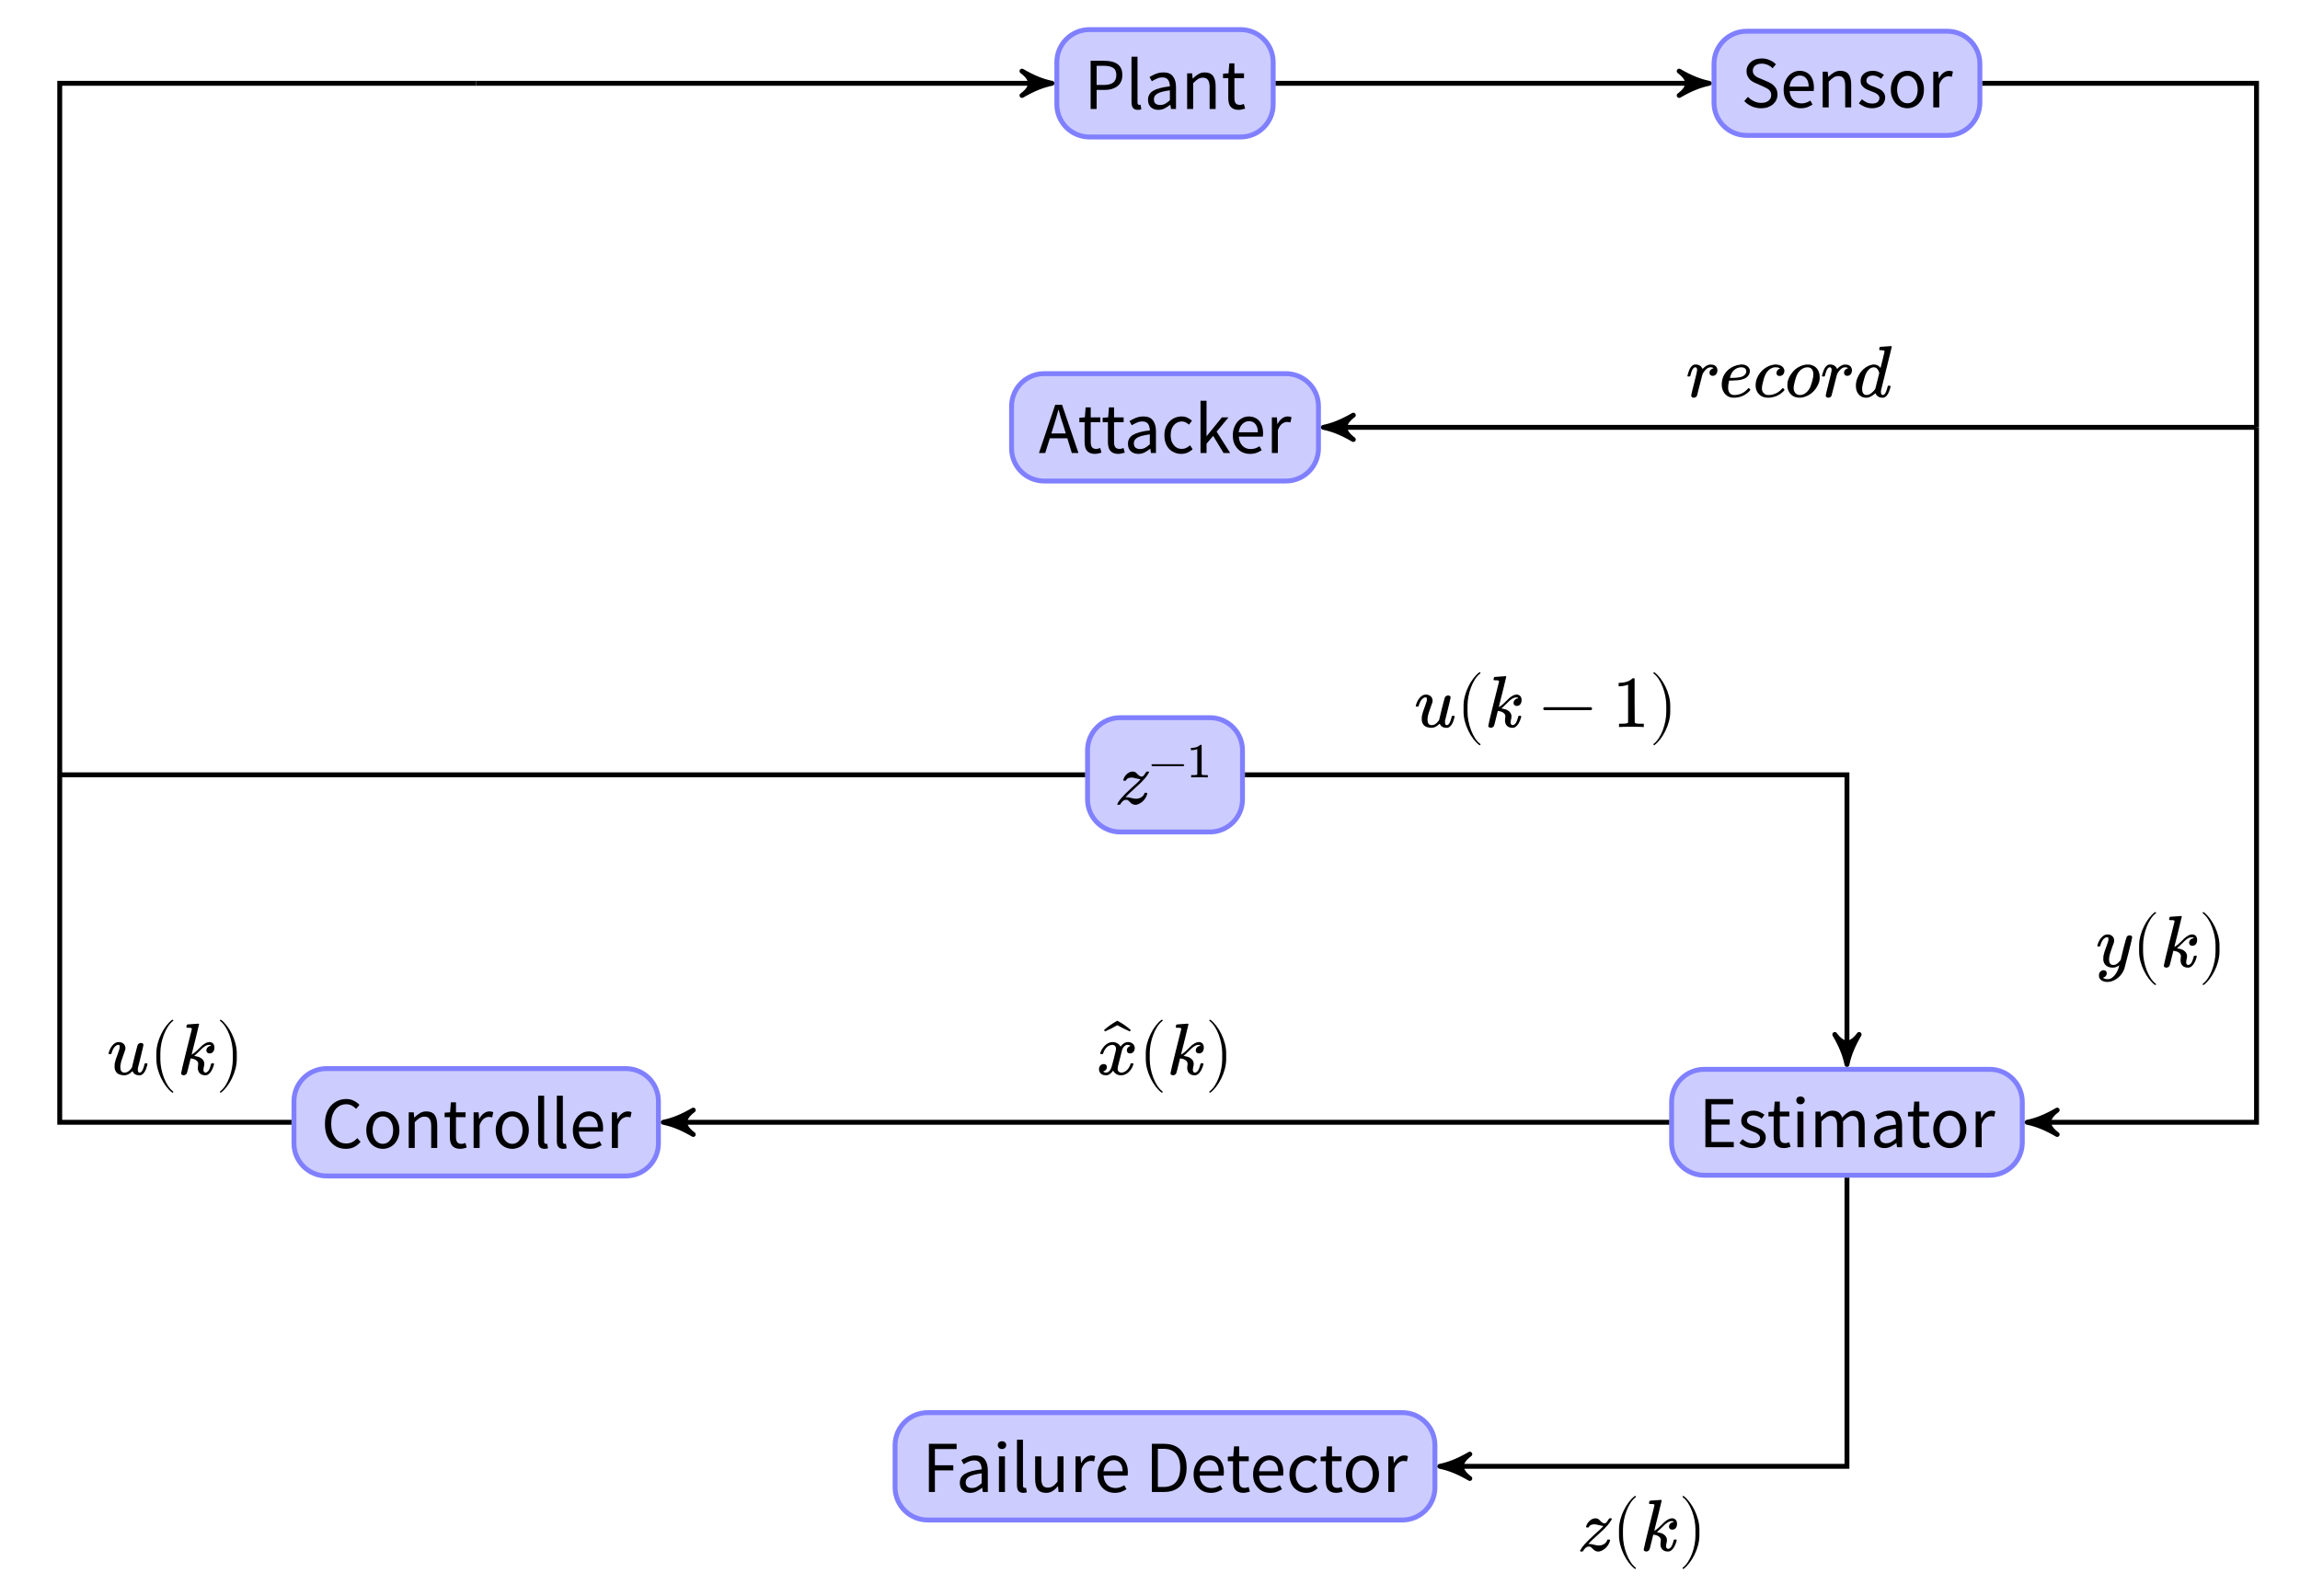 <?xml version="1.0" encoding="UTF-8"?>
<svg xmlns="http://www.w3.org/2000/svg" xmlns:xlink="http://www.w3.org/1999/xlink" width="281.27pt" height="195.21pt" viewBox="0 0 281.27 195.21" version="1.1">
<defs>
<g>
<symbol overflow="visible" id="glyph0-0">
<path style="stroke:none;" d="M 0.797 0 L 0.797 -5.922 L 5.062 -5.922 L 5.062 0 Z M 1.766 -0.516 L 4.078 -0.516 L 3.422 -1.703 L 2.953 -2.625 L 2.922 -2.625 L 2.438 -1.703 Z M 2.922 -3.469 L 2.953 -3.469 L 3.391 -4.312 L 3.984 -5.375 L 1.875 -5.375 L 2.469 -4.312 Z M 1.375 -0.984 L 2.516 -3.047 L 1.375 -5.125 Z M 4.469 -0.984 L 4.469 -5.125 L 3.344 -3.047 Z M 4.469 -0.984 "/>
</symbol>
<symbol overflow="visible" id="glyph0-1">
<path style="stroke:none;" d="M 0.812 0 L 0.812 -5.891 L 2.484 -5.891 C 2.816 -5.891 3.117 -5.859 3.391 -5.797 C 3.66 -5.734 3.891 -5.633 4.078 -5.5 C 4.273 -5.363 4.426 -5.188 4.531 -4.969 C 4.633 -4.75 4.688 -4.477 4.688 -4.156 C 4.688 -3.844 4.633 -3.57 4.531 -3.344 C 4.426 -3.113 4.273 -2.926 4.078 -2.781 C 3.891 -2.633 3.66 -2.52 3.391 -2.438 C 3.129 -2.363 2.836 -2.328 2.516 -2.328 L 1.547 -2.328 L 1.547 0 Z M 1.547 -2.938 L 2.438 -2.938 C 2.945 -2.938 3.328 -3.035 3.578 -3.234 C 3.828 -3.43 3.953 -3.738 3.953 -4.156 C 3.953 -4.582 3.82 -4.875 3.562 -5.031 C 3.301 -5.195 2.91 -5.281 2.391 -5.281 L 1.547 -5.281 Z M 1.547 -2.938 "/>
</symbol>
<symbol overflow="visible" id="glyph0-2">
<path style="stroke:none;" d="M 1.516 0.109 C 1.234 0.109 1.031 0.023 0.906 -0.141 C 0.789 -0.305 0.734 -0.551 0.734 -0.875 L 0.734 -6.391 L 1.469 -6.391 L 1.469 -0.828 C 1.469 -0.703 1.488 -0.613 1.531 -0.562 C 1.57 -0.52 1.617 -0.5 1.672 -0.5 C 1.703 -0.5 1.727 -0.5 1.75 -0.5 C 1.77 -0.5 1.801 -0.504 1.844 -0.516 L 1.938 0.031 C 1.883 0.062 1.828 0.082 1.766 0.094 C 1.703 0.102 1.617 0.109 1.516 0.109 Z M 1.516 0.109 "/>
</symbol>
<symbol overflow="visible" id="glyph0-3">
<path style="stroke:none;" d="M 1.734 0.109 C 1.367 0.109 1.066 0.004 0.828 -0.203 C 0.586 -0.422 0.469 -0.727 0.469 -1.125 C 0.469 -1.602 0.676 -1.969 1.094 -2.219 C 1.52 -2.477 2.203 -2.66 3.141 -2.766 C 3.141 -2.898 3.125 -3.031 3.094 -3.156 C 3.07 -3.289 3.023 -3.41 2.953 -3.516 C 2.891 -3.617 2.801 -3.703 2.688 -3.766 C 2.57 -3.828 2.426 -3.859 2.25 -3.859 C 1.988 -3.859 1.75 -3.805 1.531 -3.703 C 1.312 -3.609 1.113 -3.504 0.938 -3.391 L 0.656 -3.906 C 0.852 -4.031 1.098 -4.156 1.391 -4.281 C 1.691 -4.406 2.02 -4.469 2.375 -4.469 C 2.906 -4.469 3.289 -4.301 3.531 -3.969 C 3.77 -3.645 3.891 -3.211 3.891 -2.672 L 3.891 0 L 3.281 0 L 3.203 -0.516 L 3.188 -0.516 C 2.977 -0.348 2.754 -0.203 2.516 -0.078 C 2.273 0.047 2.016 0.109 1.734 0.109 Z M 1.953 -0.484 C 2.16 -0.484 2.359 -0.531 2.547 -0.625 C 2.734 -0.727 2.93 -0.875 3.141 -1.062 L 3.141 -2.281 C 2.773 -2.227 2.469 -2.172 2.219 -2.109 C 1.969 -2.047 1.766 -1.969 1.609 -1.875 C 1.461 -1.781 1.352 -1.676 1.281 -1.562 C 1.219 -1.445 1.188 -1.32 1.188 -1.188 C 1.188 -0.938 1.258 -0.754 1.406 -0.641 C 1.551 -0.535 1.734 -0.484 1.953 -0.484 Z M 1.953 -0.484 "/>
</symbol>
<symbol overflow="visible" id="glyph0-4">
<path style="stroke:none;" d="M 0.734 0 L 0.734 -4.359 L 1.344 -4.359 L 1.406 -3.734 L 1.438 -3.734 C 1.645 -3.941 1.863 -4.113 2.094 -4.25 C 2.32 -4.395 2.586 -4.469 2.891 -4.469 C 3.359 -4.469 3.695 -4.32 3.906 -4.031 C 4.113 -3.75 4.219 -3.328 4.219 -2.766 L 4.219 0 L 3.484 0 L 3.484 -2.656 C 3.484 -3.07 3.414 -3.367 3.281 -3.547 C 3.156 -3.734 2.945 -3.828 2.656 -3.828 C 2.438 -3.828 2.238 -3.77 2.062 -3.656 C 1.883 -3.539 1.688 -3.375 1.469 -3.156 L 1.469 0 Z M 0.734 0 "/>
</symbol>
<symbol overflow="visible" id="glyph0-5">
<path style="stroke:none;" d="M 2.109 0.109 C 1.879 0.109 1.68 0.07 1.516 0 C 1.359 -0.07 1.227 -0.172 1.125 -0.297 C 1.031 -0.422 0.961 -0.57 0.922 -0.75 C 0.879 -0.926 0.859 -1.125 0.859 -1.344 L 0.859 -3.766 L 0.219 -3.766 L 0.219 -4.312 L 0.891 -4.359 L 0.984 -5.578 L 1.609 -5.578 L 1.609 -4.359 L 2.781 -4.359 L 2.781 -3.766 L 1.609 -3.766 L 1.609 -1.344 C 1.609 -1.07 1.656 -0.863 1.75 -0.719 C 1.852 -0.57 2.031 -0.5 2.281 -0.5 C 2.352 -0.5 2.43 -0.508 2.516 -0.531 C 2.609 -0.551 2.691 -0.578 2.766 -0.609 L 2.922 -0.047 C 2.797 -0.004 2.66 0.031 2.516 0.062 C 2.379 0.094 2.242 0.109 2.109 0.109 Z M 2.109 0.109 "/>
</symbol>
<symbol overflow="visible" id="glyph0-6">
<path style="stroke:none;" d="M 2.438 0.109 C 2.031 0.109 1.648 0.031 1.297 -0.125 C 0.941 -0.281 0.633 -0.492 0.375 -0.766 L 0.828 -1.281 C 1.035 -1.062 1.281 -0.883 1.562 -0.75 C 1.844 -0.613 2.141 -0.547 2.453 -0.547 C 2.836 -0.547 3.133 -0.633 3.344 -0.812 C 3.562 -0.988 3.672 -1.219 3.672 -1.5 C 3.672 -1.656 3.645 -1.785 3.594 -1.891 C 3.551 -1.992 3.484 -2.082 3.391 -2.156 C 3.305 -2.227 3.203 -2.297 3.078 -2.359 C 2.961 -2.422 2.836 -2.484 2.703 -2.547 L 1.859 -2.922 C 1.723 -2.973 1.582 -3.039 1.438 -3.125 C 1.289 -3.207 1.16 -3.305 1.047 -3.422 C 0.93 -3.547 0.836 -3.691 0.766 -3.859 C 0.691 -4.023 0.656 -4.219 0.656 -4.438 C 0.656 -4.656 0.703 -4.859 0.797 -5.047 C 0.891 -5.242 1.02 -5.41 1.188 -5.547 C 1.352 -5.691 1.547 -5.801 1.766 -5.875 C 1.992 -5.945 2.242 -5.984 2.516 -5.984 C 2.867 -5.984 3.191 -5.914 3.484 -5.781 C 3.785 -5.656 4.039 -5.484 4.25 -5.266 L 3.844 -4.781 C 3.664 -4.957 3.469 -5.094 3.25 -5.188 C 3.031 -5.289 2.785 -5.344 2.516 -5.344 C 2.18 -5.344 1.914 -5.266 1.719 -5.109 C 1.52 -4.953 1.422 -4.738 1.422 -4.469 C 1.422 -4.332 1.445 -4.211 1.5 -4.109 C 1.562 -4.016 1.641 -3.926 1.734 -3.844 C 1.828 -3.77 1.93 -3.703 2.047 -3.641 C 2.16 -3.586 2.273 -3.539 2.391 -3.5 L 3.234 -3.141 C 3.398 -3.066 3.555 -2.984 3.703 -2.891 C 3.848 -2.797 3.973 -2.688 4.078 -2.562 C 4.191 -2.445 4.281 -2.305 4.344 -2.141 C 4.406 -1.973 4.438 -1.781 4.438 -1.562 C 4.438 -1.332 4.391 -1.113 4.297 -0.906 C 4.203 -0.707 4.066 -0.531 3.891 -0.375 C 3.723 -0.227 3.516 -0.109 3.266 -0.016 C 3.023 0.066 2.75 0.109 2.438 0.109 Z M 2.438 0.109 "/>
</symbol>
<symbol overflow="visible" id="glyph0-7">
<path style="stroke:none;" d="M 2.5 0.109 C 2.207 0.109 1.93 0.055 1.672 -0.047 C 1.422 -0.148 1.203 -0.301 1.016 -0.5 C 0.828 -0.695 0.676 -0.93 0.562 -1.203 C 0.457 -1.484 0.406 -1.805 0.406 -2.172 C 0.406 -2.523 0.461 -2.844 0.578 -3.125 C 0.691 -3.414 0.836 -3.66 1.016 -3.859 C 1.203 -4.055 1.41 -4.207 1.641 -4.312 C 1.867 -4.414 2.113 -4.469 2.375 -4.469 C 2.645 -4.469 2.891 -4.414 3.109 -4.312 C 3.328 -4.219 3.508 -4.082 3.656 -3.906 C 3.801 -3.727 3.91 -3.516 3.984 -3.266 C 4.066 -3.016 4.109 -2.734 4.109 -2.422 C 4.109 -2.348 4.102 -2.27 4.094 -2.188 C 4.094 -2.113 4.086 -2.051 4.078 -2 L 1.141 -2 C 1.172 -1.531 1.316 -1.16 1.578 -0.891 C 1.836 -0.617 2.176 -0.484 2.594 -0.484 C 2.801 -0.484 2.992 -0.516 3.172 -0.578 C 3.348 -0.641 3.516 -0.723 3.672 -0.828 L 3.938 -0.344 C 3.75 -0.219 3.535 -0.109 3.297 -0.016 C 3.066 0.066 2.801 0.109 2.5 0.109 Z M 1.125 -2.531 L 3.469 -2.531 C 3.469 -2.969 3.367 -3.301 3.172 -3.531 C 2.984 -3.77 2.723 -3.891 2.391 -3.891 C 2.234 -3.891 2.082 -3.859 1.938 -3.797 C 1.801 -3.734 1.676 -3.645 1.562 -3.531 C 1.445 -3.414 1.352 -3.273 1.281 -3.109 C 1.207 -2.941 1.156 -2.75 1.125 -2.531 Z M 1.125 -2.531 "/>
</symbol>
<symbol overflow="visible" id="glyph0-8">
<path style="stroke:none;" d="M 1.875 0.109 C 1.562 0.109 1.266 0.051 0.984 -0.062 C 0.703 -0.176 0.457 -0.32 0.25 -0.5 L 0.625 -0.984 C 0.812 -0.828 1.004 -0.703 1.203 -0.609 C 1.398 -0.516 1.633 -0.469 1.906 -0.469 C 2.188 -0.469 2.398 -0.531 2.547 -0.656 C 2.691 -0.789 2.766 -0.953 2.766 -1.141 C 2.766 -1.254 2.734 -1.352 2.672 -1.438 C 2.609 -1.52 2.531 -1.594 2.438 -1.656 C 2.352 -1.727 2.25 -1.785 2.125 -1.828 C 2.008 -1.879 1.891 -1.926 1.766 -1.969 C 1.609 -2.02 1.453 -2.082 1.297 -2.156 C 1.141 -2.227 1 -2.312 0.875 -2.406 C 0.758 -2.508 0.66 -2.625 0.578 -2.75 C 0.504 -2.883 0.469 -3.047 0.469 -3.234 C 0.469 -3.398 0.5 -3.562 0.562 -3.719 C 0.633 -3.875 0.734 -4.004 0.859 -4.109 C 0.992 -4.223 1.148 -4.312 1.328 -4.375 C 1.516 -4.438 1.727 -4.469 1.969 -4.469 C 2.238 -4.469 2.488 -4.414 2.719 -4.312 C 2.945 -4.219 3.145 -4.102 3.312 -3.969 L 2.969 -3.5 C 2.82 -3.613 2.664 -3.707 2.5 -3.781 C 2.344 -3.852 2.164 -3.891 1.969 -3.891 C 1.695 -3.891 1.492 -3.828 1.359 -3.703 C 1.234 -3.578 1.172 -3.43 1.172 -3.266 C 1.172 -3.16 1.195 -3.07 1.25 -3 C 1.312 -2.926 1.383 -2.859 1.469 -2.797 C 1.562 -2.742 1.664 -2.691 1.781 -2.641 C 1.895 -2.598 2.016 -2.555 2.141 -2.516 C 2.297 -2.453 2.453 -2.383 2.609 -2.312 C 2.773 -2.25 2.922 -2.164 3.047 -2.062 C 3.172 -1.969 3.27 -1.848 3.344 -1.703 C 3.426 -1.566 3.469 -1.395 3.469 -1.188 C 3.469 -1.008 3.43 -0.844 3.359 -0.688 C 3.297 -0.531 3.195 -0.391 3.062 -0.266 C 2.926 -0.148 2.758 -0.062 2.562 0 C 2.363 0.07 2.133 0.109 1.875 0.109 Z M 1.875 0.109 "/>
</symbol>
<symbol overflow="visible" id="glyph0-9">
<path style="stroke:none;" d="M 2.438 0.109 C 2.164 0.109 1.906 0.055 1.656 -0.047 C 1.414 -0.148 1.203 -0.297 1.016 -0.484 C 0.836 -0.68 0.691 -0.922 0.578 -1.203 C 0.461 -1.484 0.406 -1.805 0.406 -2.172 C 0.406 -2.535 0.461 -2.859 0.578 -3.141 C 0.691 -3.422 0.836 -3.66 1.016 -3.859 C 1.203 -4.055 1.414 -4.207 1.656 -4.312 C 1.906 -4.414 2.164 -4.469 2.438 -4.469 C 2.695 -4.469 2.945 -4.414 3.188 -4.312 C 3.438 -4.207 3.648 -4.055 3.828 -3.859 C 4.016 -3.66 4.164 -3.422 4.281 -3.141 C 4.395 -2.859 4.453 -2.535 4.453 -2.172 C 4.453 -1.805 4.395 -1.484 4.281 -1.203 C 4.164 -0.922 4.016 -0.68 3.828 -0.484 C 3.648 -0.297 3.438 -0.148 3.188 -0.047 C 2.945 0.055 2.695 0.109 2.438 0.109 Z M 2.438 -0.5 C 2.613 -0.5 2.781 -0.539 2.938 -0.625 C 3.094 -0.707 3.223 -0.82 3.328 -0.969 C 3.441 -1.113 3.531 -1.285 3.594 -1.484 C 3.656 -1.691 3.688 -1.922 3.688 -2.172 C 3.688 -2.422 3.656 -2.648 3.594 -2.859 C 3.531 -3.066 3.441 -3.242 3.328 -3.391 C 3.223 -3.535 3.094 -3.648 2.938 -3.734 C 2.781 -3.816 2.613 -3.859 2.438 -3.859 C 2.25 -3.859 2.078 -3.816 1.922 -3.734 C 1.766 -3.648 1.629 -3.535 1.516 -3.391 C 1.41 -3.242 1.328 -3.066 1.266 -2.859 C 1.203 -2.648 1.172 -2.422 1.172 -2.172 C 1.172 -1.922 1.203 -1.691 1.266 -1.484 C 1.328 -1.285 1.41 -1.113 1.516 -0.969 C 1.629 -0.82 1.766 -0.707 1.922 -0.625 C 2.078 -0.539 2.25 -0.5 2.438 -0.5 Z M 2.438 -0.5 "/>
</symbol>
<symbol overflow="visible" id="glyph0-10">
<path style="stroke:none;" d="M 0.734 0 L 0.734 -4.359 L 1.344 -4.359 L 1.406 -3.562 L 1.438 -3.562 C 1.582 -3.844 1.758 -4.062 1.969 -4.219 C 2.188 -4.383 2.422 -4.469 2.672 -4.469 C 2.848 -4.469 3.004 -4.438 3.141 -4.375 L 3 -3.734 C 2.926 -3.754 2.859 -3.77 2.797 -3.781 C 2.734 -3.789 2.66 -3.797 2.578 -3.797 C 2.391 -3.797 2.191 -3.723 1.984 -3.578 C 1.785 -3.43 1.613 -3.172 1.469 -2.797 L 1.469 0 Z M 0.734 0 "/>
</symbol>
<symbol overflow="visible" id="glyph0-11">
<path style="stroke:none;" d="M 1.828 -3.297 L 1.547 -2.391 L 3.312 -2.391 L 3.031 -3.297 C 2.926 -3.617 2.82 -3.941 2.719 -4.266 C 2.625 -4.598 2.531 -4.938 2.438 -5.281 L 2.406 -5.281 C 2.312 -4.938 2.219 -4.598 2.125 -4.266 C 2.031 -3.941 1.93 -3.617 1.828 -3.297 Z M 0.031 0 L 2.016 -5.891 L 2.859 -5.891 L 4.859 0 L 4.047 0 L 3.5 -1.797 L 1.359 -1.797 L 0.797 0 Z M 0.031 0 "/>
</symbol>
<symbol overflow="visible" id="glyph0-12">
<path style="stroke:none;" d="M 2.453 0.109 C 2.172 0.109 1.906 0.055 1.656 -0.047 C 1.406 -0.148 1.188 -0.297 1 -0.484 C 0.812 -0.68 0.664 -0.922 0.562 -1.203 C 0.457 -1.484 0.406 -1.805 0.406 -2.172 C 0.406 -2.535 0.461 -2.859 0.578 -3.141 C 0.691 -3.422 0.844 -3.66 1.031 -3.859 C 1.227 -4.055 1.453 -4.207 1.703 -4.312 C 1.961 -4.414 2.234 -4.469 2.516 -4.469 C 2.797 -4.469 3.035 -4.414 3.234 -4.312 C 3.441 -4.207 3.625 -4.086 3.781 -3.953 L 3.406 -3.469 C 3.281 -3.582 3.145 -3.676 3 -3.75 C 2.863 -3.82 2.707 -3.859 2.531 -3.859 C 2.344 -3.859 2.16 -3.816 1.984 -3.734 C 1.816 -3.648 1.672 -3.535 1.547 -3.391 C 1.43 -3.242 1.336 -3.066 1.266 -2.859 C 1.203 -2.648 1.172 -2.422 1.172 -2.172 C 1.172 -1.922 1.203 -1.691 1.266 -1.484 C 1.336 -1.285 1.43 -1.113 1.547 -0.969 C 1.66 -0.82 1.801 -0.707 1.969 -0.625 C 2.133 -0.539 2.316 -0.5 2.516 -0.5 C 2.723 -0.5 2.91 -0.539 3.078 -0.625 C 3.254 -0.719 3.41 -0.82 3.547 -0.938 L 3.859 -0.453 C 3.66 -0.273 3.441 -0.133 3.203 -0.031 C 2.973 0.062 2.723 0.109 2.453 0.109 Z M 2.453 0.109 "/>
</symbol>
<symbol overflow="visible" id="glyph0-13">
<path style="stroke:none;" d="M 0.734 0 L 0.734 -6.391 L 1.469 -6.391 L 1.469 -2.062 L 1.484 -2.062 L 3.344 -4.359 L 4.156 -4.359 L 2.703 -2.609 L 4.359 0 L 3.547 0 L 2.281 -2.094 L 1.469 -1.141 L 1.469 0 Z M 0.734 0 "/>
</symbol>
<symbol overflow="visible" id="glyph0-14">
<path style="stroke:none;" d="M 3.031 0.109 C 2.656 0.109 2.312 0.039 2 -0.094 C 1.695 -0.238 1.43 -0.438 1.203 -0.688 C 0.973 -0.945 0.789 -1.266 0.656 -1.641 C 0.531 -2.023 0.469 -2.457 0.469 -2.938 C 0.469 -3.414 0.531 -3.844 0.656 -4.219 C 0.789 -4.594 0.973 -4.91 1.203 -5.172 C 1.441 -5.43 1.719 -5.629 2.031 -5.766 C 2.352 -5.91 2.703 -5.984 3.078 -5.984 C 3.43 -5.984 3.742 -5.91 4.016 -5.766 C 4.297 -5.617 4.52 -5.453 4.688 -5.266 L 4.281 -4.781 C 4.125 -4.945 3.945 -5.082 3.75 -5.188 C 3.562 -5.289 3.336 -5.344 3.078 -5.344 C 2.797 -5.344 2.539 -5.285 2.312 -5.172 C 2.094 -5.055 1.898 -4.895 1.734 -4.688 C 1.578 -4.488 1.453 -4.238 1.359 -3.938 C 1.273 -3.645 1.234 -3.316 1.234 -2.953 C 1.234 -2.586 1.273 -2.254 1.359 -1.953 C 1.453 -1.66 1.578 -1.41 1.734 -1.203 C 1.891 -0.992 2.078 -0.832 2.297 -0.719 C 2.523 -0.602 2.781 -0.547 3.062 -0.547 C 3.344 -0.547 3.594 -0.602 3.812 -0.719 C 4.031 -0.832 4.234 -0.992 4.422 -1.203 L 4.828 -0.75 C 4.598 -0.477 4.336 -0.266 4.047 -0.109 C 3.754 0.035 3.414 0.109 3.031 0.109 Z M 3.031 0.109 "/>
</symbol>
<symbol overflow="visible" id="glyph0-15">
<path style="stroke:none;" d="M 0.812 0 L 0.812 -5.891 L 4.203 -5.891 L 4.203 -5.25 L 1.547 -5.25 L 1.547 -3.406 L 3.781 -3.406 L 3.781 -2.766 L 1.547 -2.766 L 1.547 -0.641 L 4.281 -0.641 L 4.281 0 Z M 0.812 0 "/>
</symbol>
<symbol overflow="visible" id="glyph0-16">
<path style="stroke:none;" d="M 0.734 0 L 0.734 -4.359 L 1.469 -4.359 L 1.469 0 Z M 1.109 -5.25 C 0.961 -5.25 0.836 -5.297 0.734 -5.391 C 0.641 -5.484 0.594 -5.598 0.594 -5.734 C 0.594 -5.879 0.641 -5.992 0.734 -6.078 C 0.836 -6.16 0.961 -6.203 1.109 -6.203 C 1.254 -6.203 1.375 -6.16 1.469 -6.078 C 1.57 -5.992 1.625 -5.879 1.625 -5.734 C 1.625 -5.598 1.57 -5.484 1.469 -5.391 C 1.375 -5.297 1.254 -5.25 1.109 -5.25 Z M 1.109 -5.25 "/>
</symbol>
<symbol overflow="visible" id="glyph0-17">
<path style="stroke:none;" d="M 0.734 0 L 0.734 -4.359 L 1.344 -4.359 L 1.406 -3.734 L 1.438 -3.734 C 1.625 -3.941 1.828 -4.113 2.047 -4.25 C 2.273 -4.395 2.523 -4.469 2.797 -4.469 C 3.129 -4.469 3.391 -4.395 3.578 -4.25 C 3.766 -4.102 3.898 -3.895 3.984 -3.625 C 4.211 -3.883 4.441 -4.086 4.672 -4.234 C 4.898 -4.391 5.148 -4.469 5.422 -4.469 C 5.867 -4.469 6.203 -4.32 6.422 -4.031 C 6.641 -3.75 6.75 -3.328 6.75 -2.766 L 6.75 0 L 6.016 0 L 6.016 -2.656 C 6.016 -3.07 5.945 -3.367 5.812 -3.547 C 5.688 -3.734 5.484 -3.828 5.203 -3.828 C 4.879 -3.828 4.516 -3.602 4.109 -3.156 L 4.109 0 L 3.375 0 L 3.375 -2.656 C 3.375 -3.07 3.305 -3.367 3.172 -3.547 C 3.047 -3.734 2.844 -3.828 2.562 -3.828 C 2.238 -3.828 1.875 -3.602 1.469 -3.156 L 1.469 0 Z M 0.734 0 "/>
</symbol>
<symbol overflow="visible" id="glyph0-18">
<path style="stroke:none;" d="M 0.812 0 L 0.812 -5.891 L 4.203 -5.891 L 4.203 -5.25 L 1.547 -5.25 L 1.547 -3.266 L 3.797 -3.266 L 3.797 -2.641 L 1.547 -2.641 L 1.547 0 Z M 0.812 0 "/>
</symbol>
<symbol overflow="visible" id="glyph0-19">
<path style="stroke:none;" d="M 2.016 0.109 C 1.547 0.109 1.203 -0.031 0.984 -0.312 C 0.773 -0.602 0.672 -1.031 0.672 -1.594 L 0.672 -4.359 L 1.422 -4.359 L 1.422 -1.688 C 1.422 -1.281 1.484 -0.984 1.609 -0.797 C 1.734 -0.617 1.941 -0.531 2.234 -0.531 C 2.461 -0.531 2.66 -0.586 2.828 -0.703 C 3.004 -0.816 3.195 -1.004 3.406 -1.266 L 3.406 -4.359 L 4.141 -4.359 L 4.141 0 L 3.531 0 L 3.469 -0.688 L 3.438 -0.688 C 3.238 -0.445 3.023 -0.254 2.797 -0.109 C 2.578 0.035 2.316 0.109 2.016 0.109 Z M 2.016 0.109 "/>
</symbol>
<symbol overflow="visible" id="glyph0-20">
<path style="stroke:none;" d="M 0.812 0 L 0.812 -5.891 L 2.281 -5.891 C 3.188 -5.891 3.875 -5.633 4.344 -5.125 C 4.82 -4.625 5.062 -3.906 5.062 -2.969 C 5.062 -2.5 5 -2.082 4.875 -1.719 C 4.758 -1.352 4.582 -1.039 4.344 -0.781 C 4.113 -0.531 3.828 -0.336 3.484 -0.203 C 3.148 -0.066 2.758 0 2.312 0 Z M 1.547 -0.609 L 2.219 -0.609 C 2.906 -0.609 3.422 -0.812 3.766 -1.219 C 4.109 -1.633 4.281 -2.219 4.281 -2.969 C 4.281 -3.719 4.109 -4.289 3.766 -4.688 C 3.422 -5.082 2.906 -5.281 2.219 -5.281 L 1.547 -5.281 Z M 1.547 -0.609 "/>
</symbol>
<symbol overflow="visible" id="glyph1-0">
<path style="stroke:none;" d="M 0.453 0 L 1.797 0 L 1.797 -4.781 L 0.453 -4.781 Z M 0.891 -0.453 L 0.891 -4.328 L 1.344 -4.328 L 1.344 -0.453 Z M 0.891 -0.453 "/>
</symbol>
<symbol overflow="visible" id="glyph1-1">
<path style="stroke:none;" d="M 0.375 0.094 L 0.484 0.094 C 0.625 0.094 0.641 0.094 0.688 0.031 C 0.812 -0.203 1.062 -0.516 1.391 -0.516 C 1.438 -0.516 1.547 -0.5 1.594 -0.469 C 1.656 -0.438 1.719 -0.391 1.859 -0.234 C 2.047 -0.062 2.094 -0.016 2.219 0.031 C 2.312 0.078 2.391 0.094 2.5 0.094 C 2.531 0.094 2.594 0.094 2.641 0.094 C 3.297 -0.047 3.797 -0.594 3.969 -1.203 C 3.969 -1.234 3.984 -1.266 3.984 -1.281 C 3.984 -1.359 3.922 -1.375 3.797 -1.375 C 3.656 -1.375 3.656 -1.359 3.609 -1.25 C 3.5 -0.906 3.078 -0.641 2.594 -0.641 C 2.453 -0.641 2.281 -0.672 1.969 -0.75 C 1.734 -0.812 1.625 -0.828 1.469 -0.828 L 1.328 -0.844 L 1.438 -0.953 C 1.625 -1.156 1.922 -1.438 2.406 -1.875 C 3.078 -2.469 3.406 -2.797 3.688 -3.125 C 3.844 -3.312 4.031 -3.562 4.109 -3.719 C 4.172 -3.812 4.203 -3.859 4.203 -3.891 C 4.203 -3.922 4.156 -3.953 4.141 -3.969 L 4.031 -3.969 C 3.859 -3.969 3.891 -3.969 3.812 -3.859 C 3.641 -3.578 3.531 -3.438 3.422 -3.375 C 3.375 -3.359 3.359 -3.359 3.297 -3.359 C 3.125 -3.359 3.047 -3.406 2.812 -3.625 C 2.625 -3.828 2.5 -3.969 2.203 -3.969 C 2.156 -3.969 2.109 -3.953 2.047 -3.953 C 1.625 -3.875 1.234 -3.5 1.078 -3.047 C 1.062 -2.984 1.047 -2.938 1.047 -2.922 C 1.047 -2.859 1.094 -2.844 1.234 -2.844 C 1.375 -2.844 1.375 -2.859 1.406 -2.922 C 1.469 -3.109 1.719 -3.234 2.078 -3.234 C 2.203 -3.234 2.344 -3.203 2.641 -3.125 C 2.906 -3.062 3.062 -3.031 3.109 -3.031 C 3.172 -3.031 3.172 -3.016 3.047 -2.891 C 2.859 -2.688 2.594 -2.438 2.109 -2.016 C 1.438 -1.391 1.125 -1.094 0.828 -0.75 C 0.656 -0.547 0.469 -0.297 0.375 -0.094 C 0.328 -0.047 0.312 -0.016 0.312 0.016 C 0.312 0.047 0.344 0.078 0.375 0.094 Z M 0.375 0.094 "/>
</symbol>
<symbol overflow="visible" id="glyph1-2">
<path style="stroke:none;" d="M 4.141 -3.859 C 3.984 -3.859 3.828 -3.781 3.766 -3.625 C 3.734 -3.562 3.672 -3.344 3.375 -2.219 C 3.203 -1.469 3.047 -0.859 3.047 -0.844 C 2.828 -0.578 2.578 -0.234 2.141 -0.234 C 1.734 -0.234 1.625 -0.531 1.625 -0.938 C 1.625 -1.016 1.625 -1.078 1.641 -1.141 C 1.688 -1.484 1.797 -1.828 2.078 -2.609 C 2.156 -2.797 2.219 -2.953 2.219 -3 C 2.234 -3.031 2.234 -3.109 2.25 -3.188 C 2.25 -3.672 1.922 -3.969 1.422 -3.969 C 1.156 -3.969 0.953 -3.844 0.781 -3.672 C 0.547 -3.469 0.328 -3.094 0.219 -2.703 C 0.203 -2.641 0.188 -2.594 0.188 -2.578 C 0.188 -2.531 0.219 -2.516 0.234 -2.5 L 0.375 -2.5 C 0.531 -2.5 0.516 -2.5 0.547 -2.578 C 0.641 -2.953 0.797 -3.25 0.984 -3.438 C 1.125 -3.562 1.234 -3.625 1.375 -3.625 L 1.422 -3.625 C 1.531 -3.625 1.547 -3.562 1.547 -3.406 C 1.547 -3.203 1.547 -3.172 1.359 -2.656 C 1.094 -1.969 1 -1.656 0.938 -1.344 C 0.922 -1.234 0.922 -1.188 0.922 -1.016 C 0.922 -0.859 0.922 -0.797 0.938 -0.734 C 1.047 -0.203 1.469 0.094 2.078 0.094 C 2.188 0.094 2.312 0.078 2.422 0.047 C 2.688 -0.047 2.875 -0.203 2.875 -0.188 C 2.875 -0.172 2.812 0.078 2.781 0.156 C 2.562 0.828 2.109 1.359 1.672 1.484 C 1.594 1.5 1.547 1.5 1.438 1.5 L 1.359 1.5 C 1.25 1.5 1.172 1.484 1.078 1.438 C 1 1.422 0.891 1.344 0.891 1.328 C 0.891 1.328 0.891 1.312 0.922 1.312 C 0.938 1.312 0.984 1.297 1.031 1.266 C 1.203 1.188 1.344 1.016 1.344 0.781 C 1.344 0.531 1.188 0.406 0.953 0.406 C 0.812 0.406 0.672 0.469 0.562 0.578 C 0.438 0.703 0.391 0.844 0.391 1.047 C 0.391 1.203 0.406 1.312 0.469 1.406 C 0.625 1.672 0.984 1.844 1.406 1.844 C 1.734 1.844 1.984 1.766 2.312 1.609 C 2.859 1.312 3.312 0.797 3.5 0.203 C 3.562 0.031 4.453 -3.438 4.453 -3.609 C 4.453 -3.781 4.297 -3.859 4.141 -3.859 Z M 4.141 -3.859 "/>
</symbol>
<symbol overflow="visible" id="glyph1-3">
<path style="stroke:none;" d="M 1.234 -6.125 C 1.203 -6.125 1.188 -6.109 1.172 -6.094 C 1.141 -6.078 1.141 -6.047 1.109 -5.953 C 1.078 -5.812 1.078 -5.781 1.125 -5.734 C 1.141 -5.719 1.141 -5.719 1.344 -5.719 C 1.594 -5.703 1.781 -5.734 1.75 -5.531 C 1.75 -5.531 0.438 -0.344 0.438 -0.141 C 0.438 0.016 0.625 0.094 0.75 0.094 C 0.938 0.094 1.109 -0.031 1.156 -0.188 C 1.25 -0.453 1.328 -0.906 1.609 -1.969 L 1.625 -1.969 C 1.688 -1.969 1.938 -1.906 2.047 -1.875 C 2.25 -1.797 2.406 -1.656 2.484 -1.531 C 2.516 -1.453 2.531 -1.375 2.531 -1.297 C 2.531 -1.156 2.484 -0.969 2.484 -0.812 C 2.484 -0.25 2.828 0.094 3.391 0.094 C 3.594 0.094 3.703 0.031 3.828 -0.062 C 4.078 -0.25 4.297 -0.641 4.453 -1.172 C 4.484 -1.297 4.469 -1.328 4.438 -1.359 C 4.422 -1.375 4.406 -1.375 4.297 -1.375 C 4.156 -1.375 4.141 -1.359 4.109 -1.297 C 3.984 -0.797 3.859 -0.516 3.719 -0.375 C 3.625 -0.281 3.516 -0.234 3.422 -0.234 C 3.234 -0.234 3.172 -0.391 3.172 -0.594 C 3.172 -0.75 3.281 -1.109 3.281 -1.312 C 3.281 -1.469 3.25 -1.547 3.188 -1.672 C 3.094 -1.859 2.906 -2.016 2.625 -2.141 C 2.469 -2.188 2.203 -2.25 2.047 -2.281 C 2.25 -2.453 2.297 -2.5 2.656 -2.844 C 2.969 -3.156 3.047 -3.234 3.172 -3.328 C 3.438 -3.531 3.625 -3.625 3.891 -3.625 C 4.016 -3.625 4.047 -3.594 4.109 -3.531 L 4.047 -3.5 C 3.781 -3.469 3.531 -3.25 3.531 -2.938 C 3.531 -2.719 3.703 -2.578 3.922 -2.578 C 4.312 -2.578 4.516 -2.891 4.516 -3.312 C 4.516 -3.688 4.281 -3.969 3.922 -3.969 C 3.719 -3.969 3.484 -3.891 3.25 -3.719 C 3.062 -3.609 2.938 -3.484 2.5 -3.047 C 2.219 -2.781 2.141 -2.703 2 -2.609 C 1.906 -2.531 1.734 -2.438 1.734 -2.438 C 1.734 -2.469 1.797 -2.75 2.188 -4.281 C 2.578 -5.875 2.641 -6.109 2.641 -6.156 C 2.641 -6.203 2.578 -6.219 2.531 -6.219 C 2.516 -6.219 1.25 -6.125 1.234 -6.125 Z M 1.234 -6.125 "/>
</symbol>
<symbol overflow="visible" id="glyph1-4">
<path style="stroke:none;" d="M 0.969 0.094 C 1.125 0.094 1.281 0.016 1.359 -0.141 C 1.375 -0.203 1.438 -0.422 1.703 -1.484 C 2.047 -2.875 2.031 -2.781 2.141 -2.969 C 2.312 -3.234 2.516 -3.438 2.703 -3.547 C 2.828 -3.609 2.953 -3.625 3.062 -3.625 C 3.234 -3.625 3.281 -3.578 3.391 -3.516 C 3.125 -3.438 2.891 -3.266 2.891 -2.938 C 2.891 -2.719 3.062 -2.578 3.281 -2.578 C 3.625 -2.578 3.859 -2.875 3.859 -3.25 C 3.859 -3.688 3.547 -3.953 3.109 -3.953 C 3 -3.953 2.938 -3.953 2.875 -3.953 C 2.594 -3.891 2.328 -3.719 2.109 -3.484 C 2.031 -3.406 2.047 -3.406 2.016 -3.484 C 1.984 -3.578 1.859 -3.719 1.766 -3.797 C 1.609 -3.906 1.422 -3.969 1.188 -3.969 C 0.953 -3.969 0.859 -3.891 0.703 -3.75 C 0.547 -3.594 0.422 -3.359 0.312 -3 C 0.25 -2.828 0.188 -2.594 0.188 -2.578 C 0.188 -2.547 0.219 -2.516 0.234 -2.5 L 0.375 -2.5 C 0.531 -2.5 0.516 -2.5 0.547 -2.578 C 0.703 -3.188 0.812 -3.438 0.984 -3.562 C 1.031 -3.609 1.078 -3.625 1.141 -3.625 C 1.328 -3.625 1.375 -3.484 1.375 -3.281 C 1.375 -2.969 0.656 -0.406 0.656 -0.156 C 0.656 0.016 0.812 0.094 0.969 0.094 Z M 0.969 0.094 "/>
</symbol>
<symbol overflow="visible" id="glyph1-5">
<path style="stroke:none;" d="M 3.641 -1.078 C 3.609 -1.078 3.594 -1.062 3.531 -1 C 3.141 -0.531 2.547 -0.234 1.875 -0.234 C 1.344 -0.234 1.125 -0.625 1.125 -1.141 C 1.125 -1.359 1.156 -1.594 1.219 -1.859 C 1.234 -1.922 1.234 -1.969 1.234 -1.984 C 1.25 -2 1.25 -2 1.578 -2 C 2.172 -2.016 2.469 -2.047 2.781 -2.125 C 3.281 -2.25 3.609 -2.484 3.766 -2.953 C 3.781 -3.016 3.781 -3.109 3.781 -3.188 C 3.781 -3.25 3.781 -3.312 3.766 -3.344 C 3.656 -3.719 3.281 -3.969 2.781 -3.969 L 2.75 -3.969 C 2.688 -3.969 2.625 -3.969 2.609 -3.953 C 1.484 -3.828 0.656 -3.078 0.422 -2.172 C 0.375 -1.969 0.344 -1.719 0.344 -1.5 C 0.344 -1.078 0.469 -0.766 0.641 -0.5 C 0.719 -0.375 0.875 -0.219 1 -0.141 C 1.25 0.031 1.516 0.094 1.844 0.094 C 2.516 0.094 3.125 -0.156 3.562 -0.547 C 3.672 -0.641 3.844 -0.812 3.844 -0.875 C 3.844 -0.922 3.688 -1.078 3.641 -1.078 Z M 3.344 -3.172 C 3.344 -3.047 3.344 -2.984 3.281 -2.859 C 3.062 -2.516 2.766 -2.406 2.062 -2.344 C 1.938 -2.344 1.688 -2.328 1.516 -2.328 C 1.406 -2.328 1.344 -2.328 1.344 -2.344 C 1.344 -2.359 1.406 -2.531 1.438 -2.641 C 1.578 -3.016 1.781 -3.281 2.094 -3.453 C 2.281 -3.562 2.516 -3.625 2.734 -3.625 C 3.078 -3.625 3.312 -3.484 3.344 -3.172 Z M 3.344 -3.172 "/>
</symbol>
<symbol overflow="visible" id="glyph1-6">
<path style="stroke:none;" d="M 3.641 -1.078 C 3.609 -1.078 3.594 -1.062 3.531 -1 C 3.188 -0.594 2.703 -0.328 2.156 -0.25 C 2.078 -0.234 1.969 -0.234 1.875 -0.234 C 1.594 -0.234 1.453 -0.312 1.312 -0.453 C 1.156 -0.594 1.078 -0.781 1.078 -1.062 C 1.078 -1.25 1.125 -1.469 1.188 -1.734 C 1.375 -2.531 1.531 -2.906 1.844 -3.219 C 1.969 -3.344 2.094 -3.438 2.234 -3.5 C 2.422 -3.594 2.531 -3.625 2.75 -3.625 C 3.141 -3.625 3.297 -3.5 3.297 -3.469 L 3.281 -3.469 C 3.281 -3.469 3.234 -3.438 3.188 -3.422 C 2.984 -3.328 2.859 -3.125 2.859 -2.922 C 2.859 -2.688 3 -2.562 3.234 -2.562 C 3.578 -2.562 3.828 -2.812 3.828 -3.188 C 3.828 -3.469 3.641 -3.734 3.328 -3.859 C 3.156 -3.922 2.953 -3.969 2.75 -3.969 C 2.688 -3.969 2.625 -3.969 2.578 -3.953 C 1.688 -3.859 0.828 -3.172 0.469 -2.266 C 0.359 -1.969 0.312 -1.719 0.312 -1.422 C 0.312 -1.125 0.359 -0.922 0.469 -0.688 C 0.703 -0.219 1.156 0.094 1.812 0.094 C 1.922 0.094 2.062 0.094 2.156 0.078 C 2.703 0 3.188 -0.203 3.562 -0.547 C 3.672 -0.641 3.844 -0.812 3.844 -0.875 C 3.844 -0.922 3.688 -1.078 3.641 -1.078 Z M 3.641 -1.078 "/>
</symbol>
<symbol overflow="visible" id="glyph1-7">
<path style="stroke:none;" d="M 2.578 -3.953 C 2.156 -3.906 1.688 -3.703 1.312 -3.406 C 0.859 -3.016 0.438 -2.406 0.328 -1.781 C 0.312 -1.672 0.312 -1.531 0.312 -1.406 C 0.312 -1.328 0.312 -1.25 0.312 -1.203 C 0.438 -0.453 0.938 0.094 1.797 0.094 C 2.625 0.094 3.547 -0.469 3.984 -1.344 C 4.172 -1.703 4.266 -1.953 4.266 -2.406 C 4.266 -3.281 3.797 -3.812 3.062 -3.953 C 2.984 -3.953 2.828 -3.953 2.703 -3.953 Z M 1.078 -1.078 C 1.078 -1.312 1.141 -1.609 1.266 -2.078 C 1.406 -2.562 1.531 -2.859 1.75 -3.109 C 2.016 -3.438 2.406 -3.625 2.75 -3.625 C 3.25 -3.625 3.484 -3.297 3.484 -2.766 C 3.484 -2.656 3.484 -2.531 3.469 -2.484 C 3.406 -2.078 3.25 -1.547 3.141 -1.281 C 2.938 -0.781 2.578 -0.422 2.172 -0.281 C 2.062 -0.25 1.953 -0.234 1.844 -0.234 C 1.406 -0.234 1.078 -0.562 1.078 -1.078 Z M 1.078 -1.078 "/>
</symbol>
<symbol overflow="visible" id="glyph1-8">
<path style="stroke:none;" d="M 3.922 -6.172 C 3.594 -6.156 3.297 -6.125 3.281 -6.125 C 3.203 -6.125 3.188 -6.062 3.172 -5.953 C 3.125 -5.766 3.141 -5.781 3.203 -5.719 L 3.391 -5.719 C 3.594 -5.703 3.688 -5.688 3.75 -5.672 C 3.797 -5.641 3.797 -5.609 3.797 -5.531 C 3.797 -5.469 3.328 -3.594 3.312 -3.547 C 3.312 -3.531 3.297 -3.547 3.266 -3.594 C 3.109 -3.812 2.812 -3.969 2.516 -3.969 C 2.391 -3.969 2.266 -3.953 2.141 -3.906 C 1.688 -3.797 1.266 -3.5 0.906 -3.062 C 0.609 -2.656 0.297 -2.062 0.297 -1.406 C 0.297 -0.984 0.375 -0.688 0.562 -0.406 C 0.781 -0.125 1.062 0.094 1.547 0.094 C 1.625 0.094 1.719 0.094 1.766 0.078 C 2.047 0.016 2.344 -0.156 2.625 -0.406 C 2.688 -0.469 2.688 -0.469 2.688 -0.453 C 2.688 -0.438 2.719 -0.391 2.734 -0.344 C 2.875 -0.094 3.141 0.094 3.531 0.094 C 3.656 0.094 3.672 0.094 3.734 0.078 C 3.844 0.031 3.922 -0.016 4.031 -0.109 C 4.219 -0.312 4.375 -0.641 4.516 -1.156 C 4.531 -1.234 4.531 -1.266 4.531 -1.297 C 4.531 -1.359 4.5 -1.375 4.375 -1.375 L 4.328 -1.375 C 4.203 -1.375 4.203 -1.359 4.156 -1.172 C 4.031 -0.688 3.922 -0.453 3.781 -0.312 C 3.719 -0.266 3.672 -0.234 3.609 -0.234 C 3.406 -0.234 3.359 -0.391 3.359 -0.609 C 3.359 -0.656 3.359 -0.703 3.359 -0.75 C 3.375 -0.875 4.688 -6.047 4.688 -6.156 C 4.688 -6.203 4.625 -6.219 4.578 -6.219 C 4.562 -6.219 4.266 -6.203 3.922 -6.172 Z M 3.156 -2.922 L 2.672 -0.984 L 2.594 -0.875 C 2.375 -0.594 2 -0.234 1.609 -0.234 C 1.234 -0.234 1.062 -0.531 1.062 -0.953 C 1.062 -1.016 1.062 -1.094 1.062 -1.156 C 1.109 -1.484 1.312 -2.281 1.438 -2.625 C 1.594 -3.078 1.969 -3.625 2.484 -3.625 C 2.875 -3.625 3.047 -3.312 3.156 -2.922 Z M 3.156 -2.922 "/>
</symbol>
<symbol overflow="visible" id="glyph1-9">
<path style="stroke:none;" d="M 0.516 -2.5 L 0.641 -2.5 C 0.812 -2.5 0.812 -2.5 0.828 -2.594 C 0.969 -3.078 1.359 -3.625 1.953 -3.625 C 2.219 -3.625 2.391 -3.438 2.391 -3.156 C 2.391 -3.062 2.375 -2.953 2.344 -2.812 C 2.25 -2.531 1.922 -0.953 1.734 -0.641 C 1.594 -0.375 1.391 -0.234 1.188 -0.234 C 1.125 -0.234 1.016 -0.25 0.953 -0.281 C 0.906 -0.297 0.812 -0.344 0.812 -0.359 C 0.812 -0.359 0.828 -0.375 0.844 -0.375 C 0.859 -0.375 0.922 -0.391 0.953 -0.422 C 1.125 -0.5 1.281 -0.672 1.281 -0.906 C 1.281 -1.156 1.125 -1.281 0.891 -1.281 C 0.531 -1.281 0.312 -0.984 0.312 -0.641 C 0.312 -0.516 0.344 -0.391 0.406 -0.281 C 0.531 -0.062 0.766 0.094 1.141 0.094 C 1.281 0.094 1.297 0.094 1.375 0.078 C 1.625 -0.016 1.859 -0.203 2.031 -0.469 C 2.219 -0.156 2.516 0.094 2.984 0.094 C 3.375 0.094 3.625 -0.031 3.875 -0.234 C 4.156 -0.469 4.391 -0.812 4.5 -1.203 C 4.516 -1.25 4.516 -1.281 4.516 -1.297 C 4.516 -1.359 4.469 -1.375 4.344 -1.375 C 4.203 -1.375 4.188 -1.375 4.156 -1.25 C 4.031 -0.797 3.594 -0.234 3.062 -0.234 C 2.781 -0.234 2.594 -0.406 2.594 -0.703 C 2.594 -0.781 2.609 -0.875 2.625 -0.969 C 2.656 -1.109 3.109 -2.922 3.141 -3.016 C 3.234 -3.297 3.438 -3.531 3.641 -3.609 C 3.688 -3.625 3.719 -3.625 3.812 -3.625 C 3.922 -3.625 4 -3.609 4.078 -3.562 C 4.125 -3.547 4.172 -3.516 4.172 -3.5 C 3.938 -3.422 3.719 -3.25 3.719 -2.938 C 3.719 -2.719 3.875 -2.578 4.109 -2.578 C 4.453 -2.578 4.688 -2.875 4.688 -3.234 C 4.688 -3.625 4.359 -3.969 3.859 -3.969 C 3.578 -3.969 3.312 -3.828 3.094 -3.594 C 3.016 -3.516 3 -3.469 2.953 -3.406 C 2.797 -3.719 2.422 -3.969 1.984 -3.969 C 1.922 -3.969 1.859 -3.953 1.797 -3.953 C 1.406 -3.891 1.016 -3.609 0.75 -3.203 C 0.625 -3.031 0.484 -2.719 0.469 -2.594 C 0.469 -2.531 0.5 -2.516 0.516 -2.5 Z M 0.516 -2.5 "/>
</symbol>
<symbol overflow="visible" id="glyph1-10">
<path style="stroke:none;" d="M 4.156 -3.859 C 4.031 -3.859 3.922 -3.812 3.828 -3.734 C 3.734 -3.641 3.75 -3.688 3.375 -2.219 C 3.203 -1.484 3.047 -0.875 3.047 -0.859 C 3.016 -0.812 2.891 -0.641 2.812 -0.562 C 2.625 -0.375 2.453 -0.234 2.141 -0.234 C 1.734 -0.234 1.625 -0.531 1.625 -0.938 C 1.625 -1.016 1.625 -1.078 1.641 -1.141 C 1.688 -1.5 1.797 -1.844 2.078 -2.609 C 2.219 -2.984 2.25 -3.062 2.25 -3.203 C 2.25 -3.656 1.922 -3.969 1.422 -3.969 C 1.141 -3.969 0.953 -3.844 0.766 -3.672 C 0.547 -3.469 0.328 -3.094 0.219 -2.703 C 0.203 -2.641 0.188 -2.594 0.188 -2.578 C 0.188 -2.531 0.219 -2.516 0.234 -2.5 L 0.375 -2.5 C 0.531 -2.5 0.516 -2.5 0.547 -2.578 C 0.641 -2.953 0.797 -3.25 0.984 -3.438 C 1.125 -3.562 1.234 -3.625 1.375 -3.625 L 1.422 -3.625 C 1.531 -3.625 1.547 -3.562 1.547 -3.406 C 1.547 -3.203 1.547 -3.172 1.359 -2.656 C 1.094 -1.969 1 -1.656 0.938 -1.344 C 0.922 -1.234 0.922 -1.188 0.922 -1.016 C 0.922 -0.859 0.922 -0.797 0.938 -0.734 C 1 -0.422 1.141 -0.203 1.391 -0.062 C 1.578 0.031 1.844 0.094 2.094 0.094 C 2.5 0.094 2.766 -0.094 3 -0.312 C 3.062 -0.375 3.109 -0.406 3.109 -0.406 C 3.25 -0.109 3.5 0.094 3.922 0.094 C 4.047 0.094 4.078 0.094 4.141 0.078 C 4.484 -0.047 4.734 -0.422 4.922 -1.156 C 4.938 -1.234 4.938 -1.266 4.938 -1.297 C 4.938 -1.375 4.906 -1.375 4.766 -1.375 C 4.625 -1.375 4.609 -1.359 4.594 -1.297 C 4.5 -0.922 4.438 -0.719 4.359 -0.578 C 4.266 -0.359 4.141 -0.25 4.016 -0.234 C 3.797 -0.234 3.766 -0.391 3.766 -0.609 C 3.766 -0.656 3.766 -0.703 3.766 -0.75 C 3.766 -0.75 4.453 -3.484 4.453 -3.609 C 4.453 -3.781 4.312 -3.859 4.156 -3.859 Z M 4.156 -3.859 "/>
</symbol>
<symbol overflow="visible" id="glyph2-0">
<path style="stroke:none;" d=""/>
</symbol>
<symbol overflow="visible" id="glyph2-1">
<path style="stroke:none;" d="M 4.328 -1.5 C 4.328 -1.562 4.266 -1.609 4.203 -1.609 L 0.453 -1.609 C 0.391 -1.609 0.328 -1.562 0.328 -1.5 C 0.328 -1.438 0.391 -1.375 0.453 -1.375 L 4.203 -1.375 C 4.266 -1.375 4.328 -1.438 4.328 -1.5 Z M 4.328 -1.5 "/>
</symbol>
<symbol overflow="visible" id="glyph3-0">
<path style="stroke:none;" d="M 0.297 0 L 1.203 0 L 1.203 -3.188 L 0.297 -3.188 Z M 0.594 -0.297 L 0.594 -2.891 L 0.891 -2.891 L 0.891 -0.297 Z M 0.594 -0.297 "/>
</symbol>
<symbol overflow="visible" id="glyph3-1">
<path style="stroke:none;" d="M 2.484 0 L 2.562 0 L 2.562 -0.281 L 2.203 -0.281 C 2.016 -0.281 1.891 -0.281 1.812 -0.359 L 1.812 -3.953 C 1.766 -3.984 1.781 -3.984 1.703 -3.984 C 1.656 -3.984 1.641 -3.984 1.641 -3.969 C 1.609 -3.938 1.5 -3.859 1.453 -3.828 C 1.234 -3.688 0.953 -3.609 0.609 -3.609 L 0.5 -3.609 L 0.5 -3.328 L 0.609 -3.328 C 0.844 -3.328 1.047 -3.375 1.234 -3.438 C 1.25 -3.453 1.266 -3.453 1.281 -3.453 L 1.281 -0.359 C 1.234 -0.328 1.203 -0.297 1.125 -0.297 C 1.062 -0.281 0.859 -0.281 0.688 -0.281 L 0.531 -0.281 L 0.531 0 L 0.594 0 C 0.703 -0.016 1.344 -0.016 1.531 -0.016 C 1.734 -0.016 2.391 -0.016 2.484 0 Z M 2.484 0 "/>
</symbol>
<symbol overflow="visible" id="glyph4-0">
<path style="stroke:none;" d=""/>
</symbol>
<symbol overflow="visible" id="glyph4-1">
<path style="stroke:none;" d="M 2.984 2.141 C 2.984 2.109 2.953 2.078 2.938 2.062 C 2.016 1.359 1.391 -0.438 1.391 -1.859 L 1.391 -2.625 C 1.391 -4.047 2.016 -5.844 2.938 -6.547 C 2.953 -6.562 2.984 -6.594 2.984 -6.625 C 2.984 -6.656 2.938 -6.703 2.891 -6.703 C 2.875 -6.703 2.859 -6.703 2.828 -6.688 C 1.844 -5.953 0.906 -4.156 0.906 -2.625 L 0.906 -1.859 C 0.906 -0.328 1.844 1.469 2.828 2.203 C 2.859 2.219 2.875 2.219 2.891 2.219 C 2.938 2.219 2.984 2.172 2.984 2.141 Z M 2.984 2.141 "/>
</symbol>
<symbol overflow="visible" id="glyph4-2">
<path style="stroke:none;" d="M 2.578 -1.859 L 2.578 -2.625 C 2.578 -4.156 1.641 -5.953 0.656 -6.688 C 0.641 -6.703 0.625 -6.703 0.594 -6.703 C 0.562 -6.703 0.516 -6.656 0.516 -6.625 C 0.516 -6.594 0.531 -6.562 0.547 -6.547 C 1.484 -5.844 2.094 -4.047 2.094 -2.625 L 2.094 -1.859 C 2.094 -0.438 1.484 1.359 0.547 2.062 C 0.531 2.078 0.516 2.109 0.516 2.141 C 0.516 2.172 0.562 2.219 0.594 2.219 C 0.625 2.219 0.641 2.219 0.656 2.203 C 1.641 1.469 2.578 -0.328 2.578 -1.859 Z M 2.578 -1.859 "/>
</symbol>
<symbol overflow="visible" id="glyph4-3">
<path style="stroke:none;" d="M -0.734 -5.438 C -1.234 -5.891 -1.781 -6.266 -2.375 -6.578 C -2.953 -6.266 -3.5 -5.891 -4 -5.438 L -3.891 -5.266 C -3.375 -5.484 -2.859 -5.75 -2.375 -6.031 C -1.875 -5.75 -1.359 -5.484 -0.844 -5.266 Z M -0.734 -5.438 "/>
</symbol>
<symbol overflow="visible" id="glyph4-4">
<path style="stroke:none;" d="M 6.469 -2.25 C 6.469 -2.344 6.391 -2.422 6.297 -2.422 L 0.688 -2.422 C 0.578 -2.422 0.5 -2.344 0.5 -2.25 C 0.5 -2.141 0.578 -2.062 0.688 -2.062 L 6.297 -2.062 C 6.391 -2.062 6.469 -2.141 6.469 -2.25 Z M 6.469 -2.25 "/>
</symbol>
<symbol overflow="visible" id="glyph5-0">
<path style="stroke:none;" d="M 0.453 0 L 1.797 0 L 1.797 -4.781 L 0.453 -4.781 Z M 0.891 -0.453 L 0.891 -4.328 L 1.344 -4.328 L 1.344 -0.453 Z M 0.891 -0.453 "/>
</symbol>
<symbol overflow="visible" id="glyph5-1">
<path style="stroke:none;" d="M 3.734 0 L 3.828 0 L 3.828 -0.406 L 3.297 -0.406 C 3.031 -0.406 2.844 -0.422 2.719 -0.547 L 2.703 -3.234 L 2.703 -5.922 C 2.656 -5.969 2.672 -5.969 2.562 -5.969 C 2.469 -5.969 2.469 -5.969 2.453 -5.953 C 2.406 -5.906 2.25 -5.781 2.172 -5.734 C 1.844 -5.531 1.422 -5.422 0.922 -5.406 L 0.75 -5.406 L 0.75 -4.984 L 0.922 -4.984 C 1.25 -5 1.578 -5.062 1.844 -5.156 C 1.875 -5.172 1.906 -5.188 1.906 -5.188 L 1.906 -0.547 C 1.844 -0.5 1.797 -0.453 1.688 -0.438 C 1.594 -0.422 1.281 -0.406 1.016 -0.406 L 0.797 -0.406 L 0.797 0 L 0.891 0 C 1.047 -0.031 2.016 -0.031 2.312 -0.031 C 2.594 -0.031 3.578 -0.031 3.734 0 Z M 3.734 0 "/>
</symbol>
</g>
</defs>
<g id="surface1">
<path style="fill-rule:nonzero;fill:rgb(79.999%,79.999%,100%);fill-opacity:1;stroke-width:0.598;stroke-linecap:butt;stroke-linejoin:miter;stroke:rgb(50%,50%,100%);stroke-opacity:1;stroke-miterlimit:10;" d="M 9.244 6.568 L -9.244 6.568 C -11.444 6.568 -13.229 4.783 -13.229 2.58 L -13.229 -2.581 C -13.229 -4.784 -11.444 -6.565 -9.244 -6.565 L 9.244 -6.565 C 11.443 -6.565 13.228 -4.784 13.228 -2.581 L 13.228 2.58 C 13.228 4.783 11.443 6.568 9.244 6.568 Z M 9.244 6.568 " transform="matrix(1,0,0,-1,142.471,10.189)"/>
<g style="fill:rgb(0%,0%,0%);fill-opacity:1;">
  <use xlink:href="#glyph0-1" x="132.563" y="13.327"/>
  <use xlink:href="#glyph0-2" x="137.638" y="13.327"/>
  <use xlink:href="#glyph0-3" x="139.924" y="13.327"/>
  <use xlink:href="#glyph0-4" x="144.443" y="13.327"/>
  <use xlink:href="#glyph0-5" x="149.348" y="13.327"/>
</g>
<path style="fill-rule:nonzero;fill:rgb(79.999%,79.999%,100%);fill-opacity:1;stroke-width:0.598;stroke-linecap:butt;stroke-linejoin:miter;stroke:rgb(50%,50%,100%);stroke-opacity:1;stroke-miterlimit:10;" d="M 12.268 6.369 L -12.271 6.369 C -14.47 6.369 -16.256 4.584 -16.256 2.384 L -16.256 -2.385 C -16.256 -4.584 -14.47 -6.37 -12.271 -6.37 L 12.268 -6.37 C 14.471 -6.37 16.256 -4.584 16.256 -2.385 L 16.256 2.384 C 16.256 4.584 14.471 6.369 12.268 6.369 Z M 12.268 6.369 " transform="matrix(1,0,0,-1,225.865,10.189)"/>
<g style="fill:rgb(0%,0%,0%);fill-opacity:1;">
  <use xlink:href="#glyph0-6" x="212.931" y="13.13"/>
  <use xlink:href="#glyph0-7" x="217.719" y="13.13"/>
  <use xlink:href="#glyph0-4" x="222.166" y="13.13"/>
  <use xlink:href="#glyph0-8" x="227.071" y="13.13"/>
  <use xlink:href="#glyph0-9" x="230.828" y="13.13"/>
  <use xlink:href="#glyph0-10" x="235.688" y="13.13"/>
</g>
<path style="fill-rule:nonzero;fill:rgb(79.999%,79.999%,100%);fill-opacity:1;stroke-width:0.598;stroke-linecap:butt;stroke-linejoin:miter;stroke:rgb(50%,50%,100%);stroke-opacity:1;stroke-miterlimit:10;" d="M 14.779 6.567 L -14.78 6.567 C -16.983 6.567 -18.764 4.782 -18.764 2.582 L -18.764 -2.582 C -18.764 -4.781 -16.983 -6.566 -14.78 -6.566 L 14.779 -6.566 C 16.982 -6.566 18.767 -4.781 18.767 -2.582 L 18.767 2.582 C 18.767 4.782 16.982 6.567 14.779 6.567 Z M 14.779 6.567 " transform="matrix(1,0,0,-1,142.471,52.266)"/>
<g style="fill:rgb(0%,0%,0%);fill-opacity:1;">
  <use xlink:href="#glyph0-11" x="127.026" y="55.404"/>
</g>
<g style="fill:rgb(0%,0%,0%);fill-opacity:1;">
  <use xlink:href="#glyph0-5" x="131.778" y="55.404"/>
</g>
<g style="fill:rgb(0%,0%,0%);fill-opacity:1;">
  <use xlink:href="#glyph0-5" x="134.63" y="55.404"/>
</g>
<g style="fill:rgb(0%,0%,0%);fill-opacity:1;">
  <use xlink:href="#glyph0-3" x="137.472" y="55.404"/>
  <use xlink:href="#glyph0-12" x="141.991" y="55.404"/>
  <use xlink:href="#glyph0-13" x="146.08" y="55.404"/>
</g>
<g style="fill:rgb(0%,0%,0%);fill-opacity:1;">
  <use xlink:href="#glyph0-7" x="150.357" y="55.404"/>
  <use xlink:href="#glyph0-10" x="154.804" y="55.404"/>
</g>
<path style="fill-rule:nonzero;fill:rgb(79.999%,79.999%,100%);fill-opacity:1;stroke-width:0.598;stroke-linecap:butt;stroke-linejoin:miter;stroke:rgb(50%,50%,100%);stroke-opacity:1;stroke-miterlimit:10;" d="M 5.49 6.988 L -5.491 6.988 C -7.69 6.988 -9.475 5.202 -9.475 3.003 L -9.475 -3.005 C -9.475 -5.204 -7.69 -6.989 -5.491 -6.989 L 5.49 -6.989 C 7.689 -6.989 9.474 -5.204 9.474 -3.005 L 9.474 3.003 C 9.474 5.202 7.689 6.988 5.49 6.988 Z M 5.49 6.988 " transform="matrix(1,0,0,-1,142.471,94.765)"/>
<g style="fill:rgb(0%,0%,0%);fill-opacity:1;">
  <use xlink:href="#glyph1-1" x="136.318" y="98.334"/>
</g>
<g style="fill:rgb(0%,0%,0%);fill-opacity:1;">
  <use xlink:href="#glyph2-1" x="140.487" y="95.079"/>
</g>
<g style="fill:rgb(0%,0%,0%);fill-opacity:1;">
  <use xlink:href="#glyph3-1" x="145.138" y="95.079"/>
</g>
<path style="fill-rule:nonzero;fill:rgb(79.999%,79.999%,100%);fill-opacity:1;stroke-width:0.598;stroke-linecap:butt;stroke-linejoin:miter;stroke:rgb(50%,50%,100%);stroke-opacity:1;stroke-miterlimit:10;" d="M 18.301 6.568 L -18.3 6.568 C -20.5 6.568 -22.285 4.783 -22.285 2.579 L -22.285 -2.581 C -22.285 -4.784 -20.5 -6.565 -18.3 -6.565 L 18.301 -6.565 C 20.5 -6.565 22.286 -4.784 22.286 -2.581 L 22.286 2.579 C 22.286 4.783 20.5 6.568 18.301 6.568 Z M 18.301 6.568 " transform="matrix(1,0,0,-1,58.234,137.263)"/>
<g style="fill:rgb(0%,0%,0%);fill-opacity:1;">
  <use xlink:href="#glyph0-14" x="39.27" y="140.401"/>
  <use xlink:href="#glyph0-9" x="44.39" y="140.401"/>
  <use xlink:href="#glyph0-4" x="49.25" y="140.401"/>
  <use xlink:href="#glyph0-5" x="54.154" y="140.401"/>
  <use xlink:href="#glyph0-10" x="57.185" y="140.401"/>
</g>
<g style="fill:rgb(0%,0%,0%);fill-opacity:1;">
  <use xlink:href="#glyph0-9" x="60.216" y="140.401"/>
  <use xlink:href="#glyph0-2" x="65.075" y="140.401"/>
  <use xlink:href="#glyph0-2" x="67.362" y="140.401"/>
  <use xlink:href="#glyph0-7" x="69.648" y="140.401"/>
  <use xlink:href="#glyph0-10" x="74.095" y="140.401"/>
</g>
<path style="fill-rule:nonzero;fill:rgb(79.999%,79.999%,100%);fill-opacity:1;stroke-width:0.598;stroke-linecap:butt;stroke-linejoin:miter;stroke:rgb(50%,50%,100%);stroke-opacity:1;stroke-miterlimit:10;" d="M 17.455 6.478 L -17.455 6.478 C -19.658 6.478 -21.443 4.693 -21.443 2.493 L -21.443 -2.491 C -21.443 -4.694 -19.658 -6.475 -17.455 -6.475 L 17.455 -6.475 C 19.658 -6.475 21.444 -4.694 21.444 -2.491 L 21.444 2.493 C 21.444 4.693 19.658 6.478 17.455 6.478 Z M 17.455 6.478 " transform="matrix(1,0,0,-1,225.865,137.263)"/>
<g style="fill:rgb(0%,0%,0%);fill-opacity:1;">
  <use xlink:href="#glyph0-15" x="207.744" y="140.312"/>
  <use xlink:href="#glyph0-8" x="212.469" y="140.312"/>
</g>
<g style="fill:rgb(0%,0%,0%);fill-opacity:1;">
  <use xlink:href="#glyph0-5" x="216.047" y="140.312"/>
  <use xlink:href="#glyph0-16" x="219.078" y="140.312"/>
  <use xlink:href="#glyph0-17" x="221.283" y="140.312"/>
  <use xlink:href="#glyph0-3" x="228.716" y="140.312"/>
</g>
<g style="fill:rgb(0%,0%,0%);fill-opacity:1;">
  <use xlink:href="#glyph0-5" x="233.11" y="140.312"/>
</g>
<g style="fill:rgb(0%,0%,0%);fill-opacity:1;">
  <use xlink:href="#glyph0-9" x="236.015" y="140.312"/>
  <use xlink:href="#glyph0-10" x="240.875" y="140.312"/>
</g>
<path style="fill-rule:nonzero;fill:rgb(79.999%,79.999%,100%);fill-opacity:1;stroke-width:0.598;stroke-linecap:butt;stroke-linejoin:miter;stroke:rgb(50%,50%,100%);stroke-opacity:1;stroke-miterlimit:10;" d="M 29.025 6.567 L -29.022 6.567 C -31.225 6.567 -33.01 4.781 -33.01 2.582 L -33.01 -2.582 C -33.01 -4.781 -31.225 -6.566 -29.022 -6.566 L 29.025 -6.566 C 31.224 -6.566 33.009 -4.781 33.009 -2.582 L 33.009 2.582 C 33.009 4.781 31.224 6.567 29.025 6.567 Z M 29.025 6.567 " transform="matrix(1,0,0,-1,142.471,179.34)"/>
<g style="fill:rgb(0%,0%,0%);fill-opacity:1;">
  <use xlink:href="#glyph0-18" x="112.783" y="182.478"/>
</g>
<g style="fill:rgb(0%,0%,0%);fill-opacity:1;">
  <use xlink:href="#glyph0-3" x="116.908" y="182.478"/>
  <use xlink:href="#glyph0-16" x="121.427" y="182.478"/>
  <use xlink:href="#glyph0-2" x="123.632" y="182.478"/>
  <use xlink:href="#glyph0-19" x="125.919" y="182.478"/>
  <use xlink:href="#glyph0-10" x="130.796" y="182.478"/>
</g>
<g style="fill:rgb(0%,0%,0%);fill-opacity:1;">
  <use xlink:href="#glyph0-7" x="133.818" y="182.478"/>
</g>
<g style="fill:rgb(0%,0%,0%);fill-opacity:1;">
  <use xlink:href="#glyph0-20" x="140.05" y="182.478"/>
  <use xlink:href="#glyph0-7" x="145.564" y="182.478"/>
</g>
<g style="fill:rgb(0%,0%,0%);fill-opacity:1;">
  <use xlink:href="#glyph0-5" x="149.931" y="182.478"/>
</g>
<g style="fill:rgb(0%,0%,0%);fill-opacity:1;">
  <use xlink:href="#glyph0-7" x="152.836" y="182.478"/>
  <use xlink:href="#glyph0-12" x="157.283" y="182.478"/>
</g>
<g style="fill:rgb(0%,0%,0%);fill-opacity:1;">
  <use xlink:href="#glyph0-5" x="161.282" y="182.478"/>
</g>
<g style="fill:rgb(0%,0%,0%);fill-opacity:1;">
  <use xlink:href="#glyph0-9" x="164.187" y="182.478"/>
  <use xlink:href="#glyph0-10" x="169.047" y="182.478"/>
</g>
<path style="fill:none;stroke-width:0.598;stroke-linecap:butt;stroke-linejoin:miter;stroke:rgb(0%,0%,0%);stroke-opacity:1;stroke-miterlimit:10;" d="M 14.371 84.576 L 66.469 84.576 " transform="matrix(1,0,0,-1,141.629,94.764)"/>
<path style="fill-rule:nonzero;fill:rgb(0%,0%,0%);fill-opacity:1;stroke-width:0.598;stroke-linecap:butt;stroke-linejoin:round;stroke:rgb(0%,0%,0%);stroke-opacity:1;stroke-miterlimit:10;" d="M 0.918 0 C -0.231 0.23 -1.375 0.688 -2.75 1.488 C -1.375 0.457 -1.375 -0.457 -2.75 -1.488 C -1.375 -0.687 -0.231 -0.23 0.918 0 Z M 0.918 0 " transform="matrix(1,0,0,-1,208.098,10.188)"/>
<path style="fill:none;stroke-width:0.598;stroke-linecap:butt;stroke-linejoin:miter;stroke:rgb(0%,0%,0%);stroke-opacity:1;stroke-miterlimit:10;" d="M 100.793 84.576 L 134.324 84.576 L 134.324 42.498 " transform="matrix(1,0,0,-1,141.629,94.764)"/>
<path style="fill:none;stroke-width:0.598;stroke-linecap:butt;stroke-linejoin:miter;stroke:rgb(0%,0%,0%);stroke-opacity:1;stroke-miterlimit:10;" d="M 134.324 42.498 L 134.324 -42.498 L 107.195 -42.498 " transform="matrix(1,0,0,-1,141.629,94.764)"/>
<path style="fill-rule:nonzero;fill:rgb(0%,0%,0%);fill-opacity:1;stroke-width:0.598;stroke-linecap:butt;stroke-linejoin:round;stroke:rgb(0%,0%,0%);stroke-opacity:1;stroke-miterlimit:10;" d="M 0.917 -0.001 C -0.228 0.229 -1.376 0.686 -2.751 1.491 C -1.376 0.46 -1.376 -0.458 -2.751 -1.49 C -1.376 -0.689 -0.228 -0.228 0.917 -0.001 Z M 0.917 -0.001 " transform="matrix(-1,0,0,1,248.823,137.263)"/>
<g style="fill:rgb(0%,0%,0%);fill-opacity:1;">
  <use xlink:href="#glyph1-2" x="256.294" y="118.255"/>
</g>
<g style="fill:rgb(0%,0%,0%);fill-opacity:1;">
  <use xlink:href="#glyph4-1" x="260.688" y="118.255"/>
</g>
<g style="fill:rgb(0%,0%,0%);fill-opacity:1;">
  <use xlink:href="#glyph1-3" x="264.176" y="118.255"/>
</g>
<g style="fill:rgb(0%,0%,0%);fill-opacity:1;">
  <use xlink:href="#glyph4-2" x="268.847" y="118.255"/>
</g>
<path style="fill:none;stroke-width:0.598;stroke-linecap:butt;stroke-linejoin:miter;stroke:rgb(0%,0%,0%);stroke-opacity:1;stroke-miterlimit:10;" d="M 21.121 42.498 L 134.324 42.498 " transform="matrix(1,0,0,-1,141.629,94.764)"/>
<path style="fill-rule:nonzero;fill:rgb(0%,0%,0%);fill-opacity:1;stroke-width:0.598;stroke-linecap:butt;stroke-linejoin:round;stroke:rgb(0%,0%,0%);stroke-opacity:1;stroke-miterlimit:10;" d="M 0.916 0.001 C -0.229 0.227 -1.373 0.688 -2.748 1.489 C -1.373 0.458 -1.373 -0.456 -2.748 -1.488 C -1.373 -0.687 -0.229 -0.23 0.916 0.001 Z M 0.916 0.001 " transform="matrix(-1,0,0,1,162.752,52.265)"/>
<g style="fill:rgb(0%,0%,0%);fill-opacity:1;">
  <use xlink:href="#glyph1-4" x="206.165" y="48.547"/>
  <use xlink:href="#glyph1-5" x="210.209" y="48.547"/>
  <use xlink:href="#glyph1-6" x="214.387" y="48.547"/>
  <use xlink:href="#glyph1-7" x="218.27" y="48.547"/>
  <use xlink:href="#glyph1-4" x="222.618" y="48.547"/>
  <use xlink:href="#glyph1-8" x="226.662" y="48.547"/>
</g>
<path style="fill:none;stroke-width:0.598;stroke-linecap:butt;stroke-linejoin:miter;stroke:rgb(0%,0%,0%);stroke-opacity:1;stroke-miterlimit:10;" d="M 62.496 -42.498 L -59.598 -42.498 " transform="matrix(1,0,0,-1,141.629,94.764)"/>
<path style="fill-rule:nonzero;fill:rgb(0%,0%,0%);fill-opacity:1;stroke-width:0.598;stroke-linecap:butt;stroke-linejoin:round;stroke:rgb(0%,0%,0%);stroke-opacity:1;stroke-miterlimit:10;" d="M 0.916 -0.001 C -0.229 0.229 -1.373 0.686 -2.748 1.491 C -1.373 0.46 -1.373 -0.458 -2.748 -1.49 C -1.373 -0.689 -0.229 -0.228 0.916 -0.001 Z M 0.916 -0.001 " transform="matrix(-1,0,0,1,82.033,137.263)"/>
<g style="fill:rgb(0%,0%,0%);fill-opacity:1;">
  <use xlink:href="#glyph4-3" x="139.016" y="131.42"/>
</g>
<g style="fill:rgb(0%,0%,0%);fill-opacity:1;">
  <use xlink:href="#glyph1-9" x="134.084" y="131.42"/>
</g>
<g style="fill:rgb(0%,0%,0%);fill-opacity:1;">
  <use xlink:href="#glyph4-1" x="139.213" y="131.42"/>
</g>
<g style="fill:rgb(0%,0%,0%);fill-opacity:1;">
  <use xlink:href="#glyph1-3" x="142.701" y="131.42"/>
</g>
<g style="fill:rgb(0%,0%,0%);fill-opacity:1;">
  <use xlink:href="#glyph4-2" x="147.372" y="131.42"/>
</g>
<path style="fill:none;stroke-width:0.598;stroke-linecap:butt;stroke-linejoin:miter;stroke:rgb(0%,0%,0%);stroke-opacity:1;stroke-miterlimit:10;" d="M -105.981 -42.498 L -134.324 -42.498 L -134.324 84.576 L -83.395 84.576 " transform="matrix(1,0,0,-1,141.629,94.764)"/>
<g style="fill:rgb(0%,0%,0%);fill-opacity:1;">
  <use xlink:href="#glyph1-10" x="13.089" y="131.42"/>
</g>
<g style="fill:rgb(0%,0%,0%);fill-opacity:1;">
  <use xlink:href="#glyph4-1" x="18.218" y="131.42"/>
</g>
<g style="fill:rgb(0%,0%,0%);fill-opacity:1;">
  <use xlink:href="#glyph1-3" x="21.706" y="131.42"/>
</g>
<g style="fill:rgb(0%,0%,0%);fill-opacity:1;">
  <use xlink:href="#glyph4-2" x="26.377" y="131.42"/>
</g>
<path style="fill:none;stroke-width:0.598;stroke-linecap:butt;stroke-linejoin:miter;stroke:rgb(0%,0%,0%);stroke-opacity:1;stroke-miterlimit:10;" d="M -83.395 84.576 L -13.899 84.576 " transform="matrix(1,0,0,-1,141.629,94.764)"/>
<path style="fill-rule:nonzero;fill:rgb(0%,0%,0%);fill-opacity:1;stroke-width:0.598;stroke-linecap:butt;stroke-linejoin:round;stroke:rgb(0%,0%,0%);stroke-opacity:1;stroke-miterlimit:10;" d="M 0.916 0 C -0.229 0.23 -1.374 0.688 -2.749 1.488 C -1.374 0.457 -1.374 -0.457 -2.749 -1.488 C -1.374 -0.687 -0.229 -0.23 0.916 0 Z M 0.916 0 " transform="matrix(1,0,0,-1,127.729,10.188)"/>
<path style="fill:none;stroke-width:0.598;stroke-linecap:butt;stroke-linejoin:miter;stroke:rgb(0%,0%,0%);stroke-opacity:1;stroke-miterlimit:10;" d="M -134.324 -0.002 L -8.93 -0.002 M 10.617 -0.002 L 84.238 -0.002 L 84.238 -34.509 " transform="matrix(1,0,0,-1,141.629,94.764)"/>
<path style="fill-rule:nonzero;fill:rgb(0%,0%,0%);fill-opacity:1;stroke-width:0.598;stroke-linecap:butt;stroke-linejoin:round;stroke:rgb(0%,0%,0%);stroke-opacity:1;stroke-miterlimit:10;" d="M 0.916 0 C -0.229 0.231 -1.374 0.688 -2.749 1.489 C -1.374 0.457 -1.374 -0.457 -2.749 -1.488 C -1.374 -0.687 -0.229 -0.23 0.916 0 Z M 0.916 0 " transform="matrix(0,1,1,0,225.867,129.272)"/>
<g style="fill:rgb(0%,0%,0%);fill-opacity:1;">
  <use xlink:href="#glyph1-10" x="172.945" y="88.921"/>
</g>
<g style="fill:rgb(0%,0%,0%);fill-opacity:1;">
  <use xlink:href="#glyph4-1" x="178.074" y="88.921"/>
</g>
<g style="fill:rgb(0%,0%,0%);fill-opacity:1;">
  <use xlink:href="#glyph1-3" x="181.562" y="88.921"/>
</g>
<g style="fill:rgb(0%,0%,0%);fill-opacity:1;">
  <use xlink:href="#glyph4-4" x="188.226" y="88.921"/>
</g>
<g style="fill:rgb(0%,0%,0%);fill-opacity:1;">
  <use xlink:href="#glyph5-1" x="197.195" y="88.921"/>
</g>
<g style="fill:rgb(0%,0%,0%);fill-opacity:1;">
  <use xlink:href="#glyph4-2" x="201.678" y="88.921"/>
</g>
<path style="fill:none;stroke-width:0.598;stroke-linecap:butt;stroke-linejoin:miter;stroke:rgb(0%,0%,0%);stroke-opacity:1;stroke-miterlimit:10;" d="M 84.238 -49.275 L 84.238 -84.576 L 35.367 -84.576 " transform="matrix(1,0,0,-1,141.629,94.764)"/>
<path style="fill-rule:nonzero;fill:rgb(0%,0%,0%);fill-opacity:1;stroke-width:0.598;stroke-linecap:butt;stroke-linejoin:round;stroke:rgb(0%,0%,0%);stroke-opacity:1;stroke-miterlimit:10;" d="M 0.917 -0.001 C -0.228 0.23 -1.376 0.687 -2.751 1.488 C -1.376 0.456 -1.376 -0.458 -2.751 -1.489 C -1.376 -0.688 -0.228 -0.227 0.917 -0.001 Z M 0.917 -0.001 " transform="matrix(-1,0,0,1,176.995,179.34)"/>
<g style="fill:rgb(0%,0%,0%);fill-opacity:1;">
  <use xlink:href="#glyph1-1" x="192.915" y="189.667"/>
</g>
<g style="fill:rgb(0%,0%,0%);fill-opacity:1;">
  <use xlink:href="#glyph4-1" x="197.085" y="189.667"/>
</g>
<g style="fill:rgb(0%,0%,0%);fill-opacity:1;">
  <use xlink:href="#glyph1-3" x="200.573" y="189.667"/>
</g>
<g style="fill:rgb(0%,0%,0%);fill-opacity:1;">
  <use xlink:href="#glyph4-2" x="205.244" y="189.667"/>
</g>
</g>
</svg>
